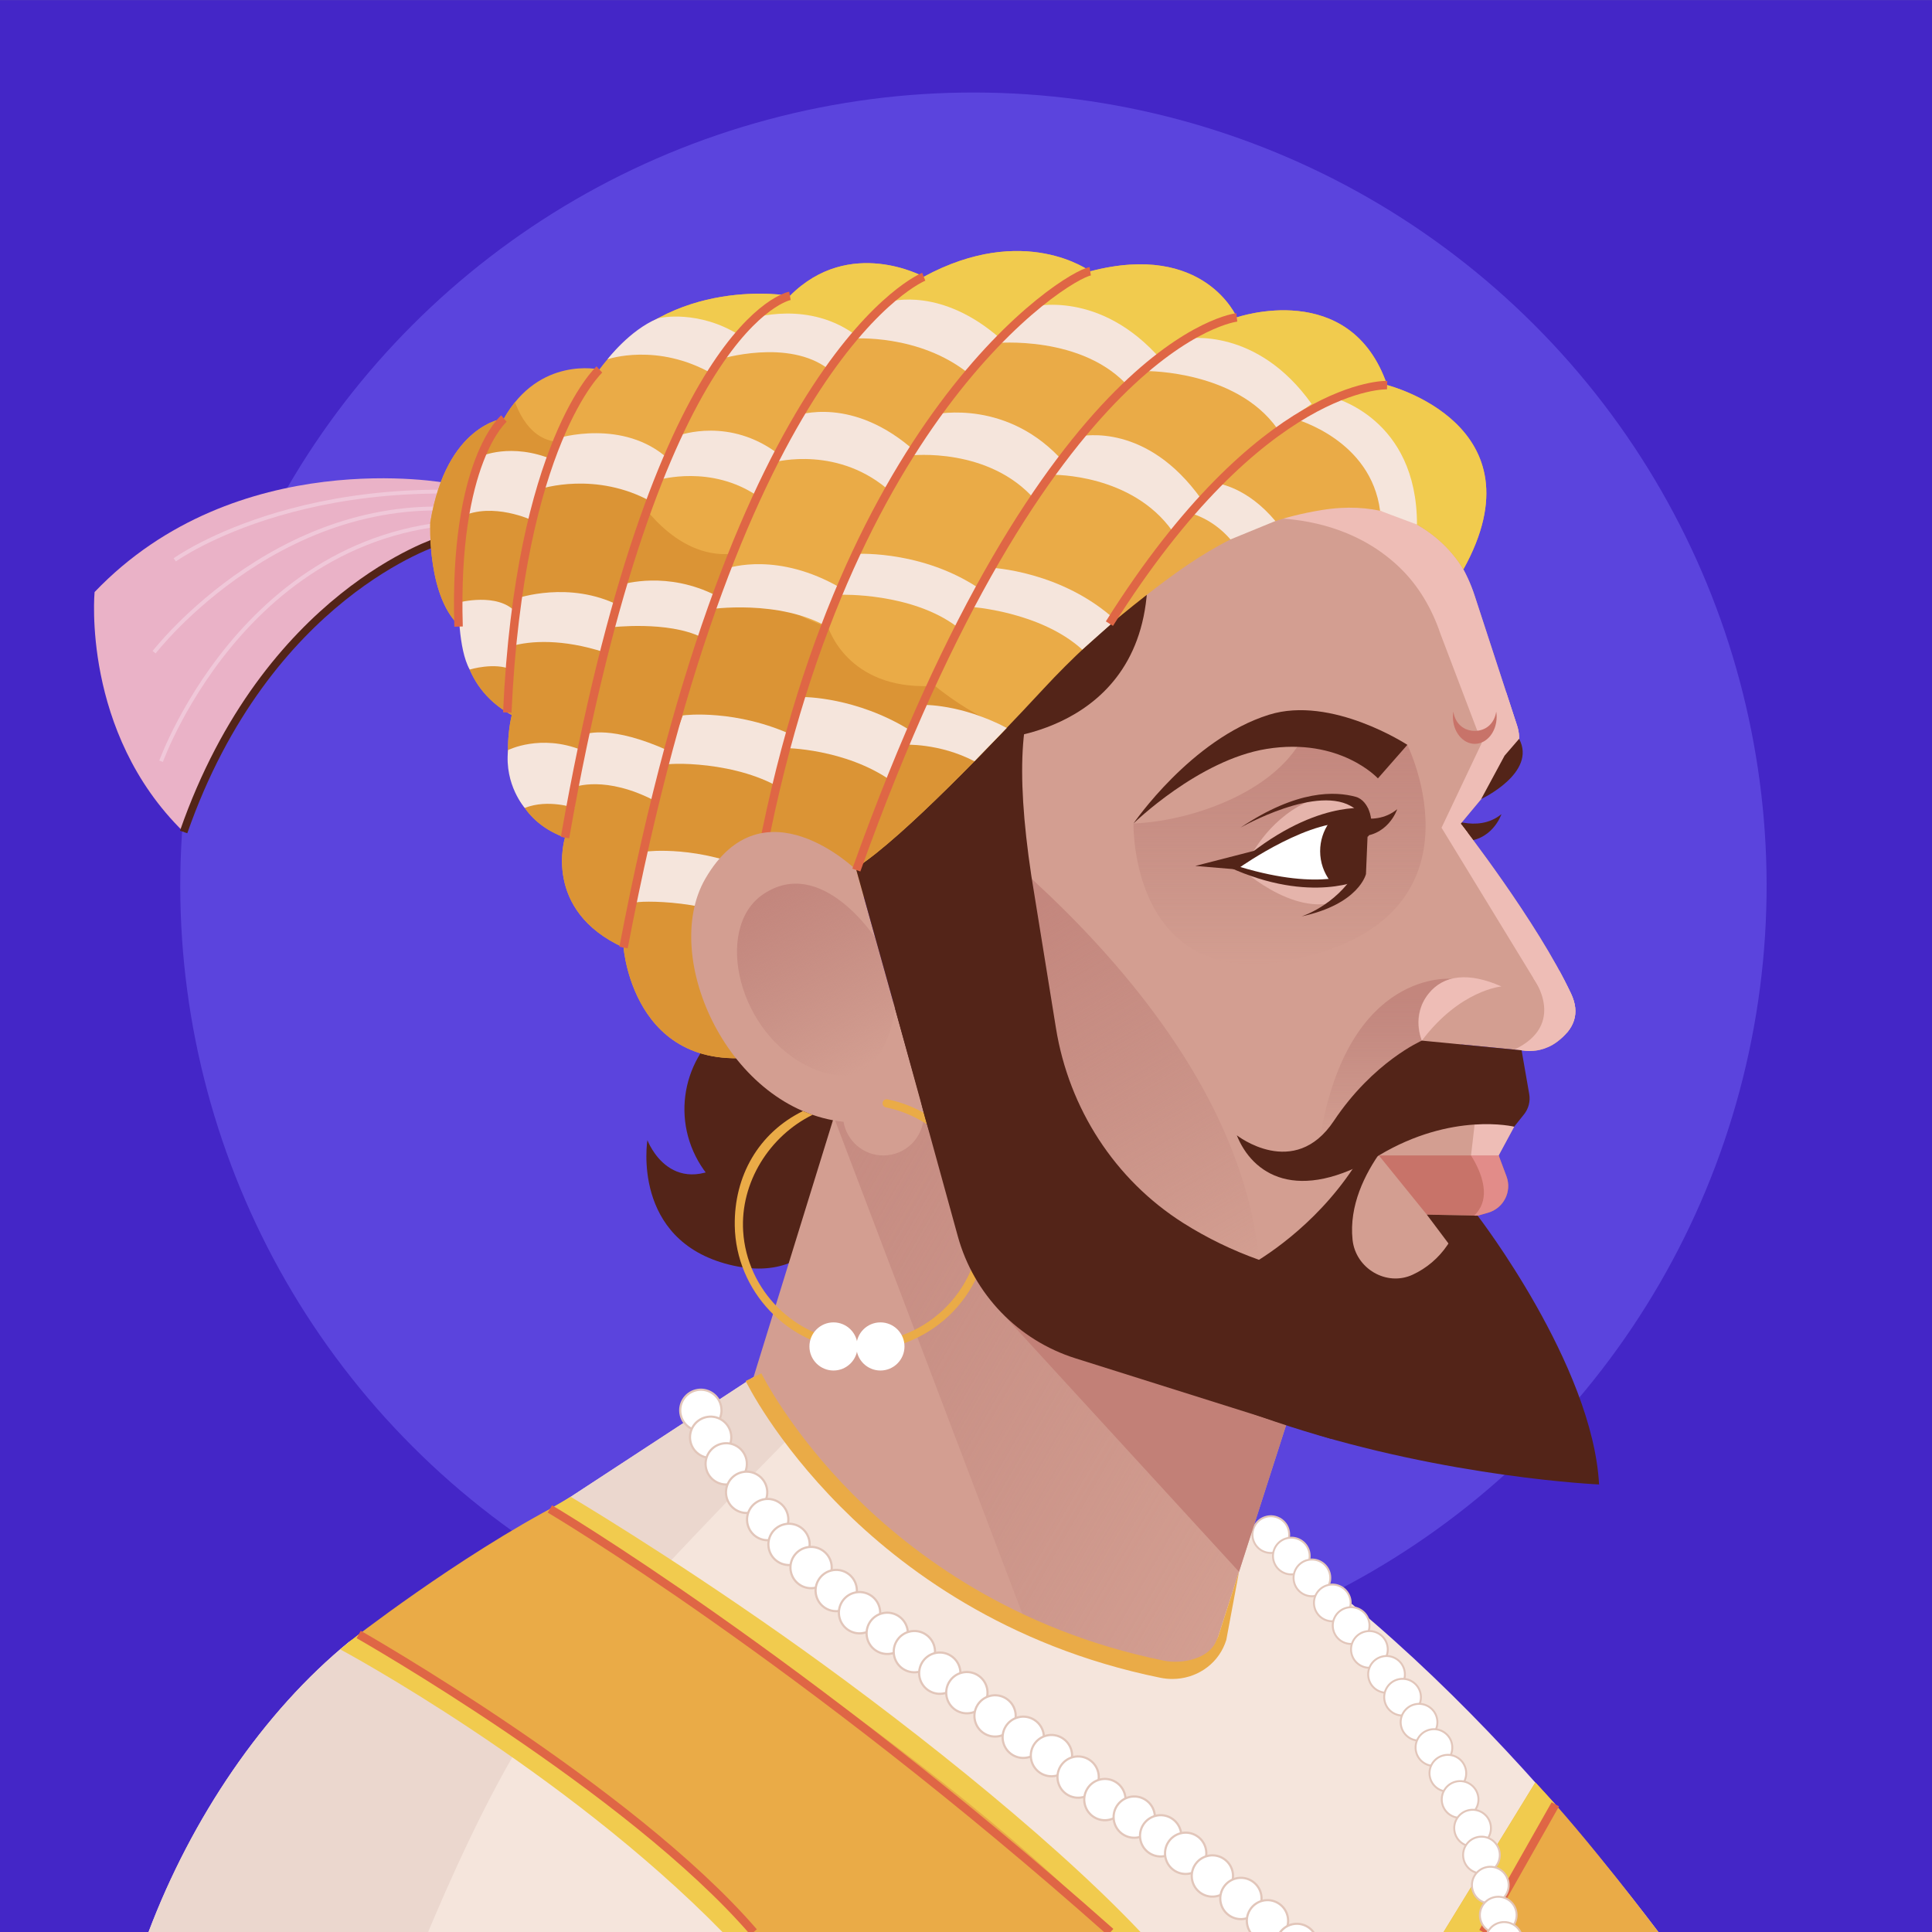 <?xml version="1.0" encoding="utf-8"?>
<!-- Generator: Adobe Illustrator 27.5.0, SVG Export Plug-In . SVG Version: 6.00 Build 0)  -->
<svg version="1.1" xmlns="http://www.w3.org/2000/svg" xmlns:xlink="http://www.w3.org/1999/xlink" x="0px" y="0px"
	 viewBox="0 0 500 500" style="enable-background:new 0 0 500 500;" xml:space="preserve">
<rect x="0" y="0" width="500" height="500" fill="#808080" stroke="none"/>
<g id="BACKGROUND">
	<rect y="0.017" style="fill:#4426C7;" width="500" height="500"/>
</g>
<g id="OBJECTS">
	
		<ellipse transform="matrix(0.707 -0.707 0.707 0.707 -88.276 245.309)" style="fill:#5B44DD;" cx="251.976" cy="229.213" rx="205.3" ry="205.3"/>
	<g>
		<g>
			<g>
				<g>
					<defs>
						<path id="XMLID_11_" d="M269.796,368.311l-74.786-11.905l-104.63,68.479c-22.245,18.132-40.852,45.714-51.943,75.132h390.768
							C393.445,452.87,335.697,389.846,269.796,368.311z"/>
					</defs>
					<use xlink:href="#XMLID_11_"  style="overflow:visible;fill:#F5E5DC;"/>
					<clipPath id="XMLID_00000171697479038822687840000018315971369229173673_">
						<use xlink:href="#XMLID_11_"  style="overflow:visible;"/>
					</clipPath>
					<path style="clip-path:url(#XMLID_00000171697479038822687840000018315971369229173673_);fill:#EBD7CE;" d="M238.72,337.765
						c0,0-79.332,77.101-99.199,105.931c-19.867,28.83-39.797,84.483-39.797,84.483l-113.731-10.337l53.786-145.574L238.72,337.765z
						"/>
				</g>
			</g>
			<g>
				<g>
					<path style="fill:#EAAB47;" d="M145.434,388.852c0,0,82.135,47.316,146.126,111.165H191.21c0,0-49.414-47.292-100.83-75.132
						C90.379,424.885,118.303,402.983,145.434,388.852z"/>
					<path style="fill:#F1CB4E;" d="M287.406,500.017c-24.48-25.859-60.754-52.503-88.53-72.032
						c-30.145-21.193-56.321-37.322-56.566-37.473l5.382-3.137c0.247,0.152,24.346,14.407,54.635,35.702
						c28,19.686,68.03,50.72,92.853,76.94H287.406z"/>
					<path style="fill:#F1CB4E;" d="M186.988,500.017c-41.418-42.284-98.371-72.856-98.953-73.174l4.792-3.838
						c0.59,0.322,60.154,34.077,102.212,77.013H186.988z"/>
					<path style="fill:none;stroke:#DF6645;stroke-width:2.188;stroke-linejoin:bevel;stroke-miterlimit:10;" d="M92.827,423.005
						c0,0,70.211,39.921,102.212,77.013"/>
					<path style="fill:none;stroke:#DF6645;stroke-width:2.188;stroke-linejoin:bevel;stroke-miterlimit:10;" d="M142.31,390.512
						c0,0,65.087,38.452,145.096,109.506"/>
				</g>
				<g>
					<path style="fill:#EAAB47;" d="M397.344,461.297l-23.758,38.72h55.618C429.205,500.017,410.583,475.195,397.344,461.297z"/>
					<polygon style="fill:#F1CB4E;" points="402.514,466.951 383.796,500.017 373.586,500.017 397.344,461.297 					"/>
					
						<line style="fill:none;stroke:#DF6645;stroke-width:2.188;stroke-linejoin:bevel;stroke-miterlimit:10;" x1="402.514" y1="466.951" x2="383.796" y2="500.017"/>
				</g>
				<g>
					<defs>
						<rect id="SVGID_1_" x="164.197" y="348.46" width="282.542" height="151.558"/>
					</defs>
					<clipPath id="SVGID_00000181767204457127049900000010599779789887699348_">
						<use xlink:href="#SVGID_1_"  style="overflow:visible;"/>
					</clipPath>
					<g style="clip-path:url(#SVGID_00000181767204457127049900000010599779789887699348_);">
						<g>
							<path style="fill:#FFFFFF;stroke:#E2C6BA;stroke-width:0.5;stroke-miterlimit:10;" d="M333.501,396.013
								c0.628,2.549-0.93,5.124-3.479,5.751c-2.549,0.628-5.124-0.93-5.751-3.479c-0.628-2.549,0.93-5.124,3.479-5.751
								C330.298,391.906,332.873,393.464,333.501,396.013z"/>
							<path style="fill:#FFFFFF;stroke:#E2C6BA;stroke-width:0.5;stroke-miterlimit:10;" d="M338.811,401.568
								c0.628,2.549-0.93,5.124-3.479,5.751c-2.549,0.628-5.124-0.93-5.751-3.478c-0.628-2.549,0.93-5.124,3.479-5.751
								C335.609,397.462,338.184,399.02,338.811,401.568z"/>
							<path style="fill:#FFFFFF;stroke:#E2C6BA;stroke-width:0.5;stroke-miterlimit:10;" d="M344.139,407.214
								c0.628,2.549-0.93,5.124-3.478,5.751c-2.549,0.628-5.124-0.93-5.751-3.479c-0.628-2.549,0.93-5.124,3.479-5.751
								C340.936,403.108,343.511,404.665,344.139,407.214z"/>
							<path style="fill:#FFFFFF;stroke:#E2C6BA;stroke-width:0.5;stroke-miterlimit:10;" d="M349.417,413.694
								c0.628,2.549-0.93,5.124-3.479,5.751c-2.549,0.628-5.124-0.93-5.751-3.479c-0.628-2.549,0.93-5.124,3.479-5.751
								C346.214,409.588,348.789,411.145,349.417,413.694z"/>
							<path style="fill:#FFFFFF;stroke:#E2C6BA;stroke-width:0.5;stroke-miterlimit:10;" d="M354.285,419.559
								c0.628,2.549-0.93,5.124-3.479,5.751c-2.549,0.628-5.124-0.93-5.751-3.478c-0.628-2.549,0.93-5.124,3.478-5.751
								C351.082,415.453,353.657,417.01,354.285,419.559z"/>
							<path style="fill:#FFFFFF;stroke:#E2C6BA;stroke-width:0.5;stroke-miterlimit:10;" d="M359.013,425.734
								c0.628,2.549-0.93,5.124-3.478,5.751s-5.124-0.93-5.751-3.478c-0.628-2.549,0.93-5.124,3.479-5.751
								C355.81,421.628,358.385,423.185,359.013,425.734z"/>
							<path style="fill:#FFFFFF;stroke:#E2C6BA;stroke-width:0.5;stroke-miterlimit:10;" d="M363.448,432.194
								c0.628,2.549-0.93,5.124-3.479,5.751s-5.124-0.93-5.751-3.478c-0.628-2.549,0.93-5.124,3.478-5.751
								S362.82,429.645,363.448,432.194z"/>
							<path style="fill:#FFFFFF;stroke:#E2C6BA;stroke-width:0.5;stroke-miterlimit:10;" d="M367.598,438.093
								c0.628,2.549-0.93,5.124-3.479,5.751c-2.549,0.628-5.124-0.93-5.751-3.479c-0.628-2.549,0.93-5.124,3.479-5.751
								C364.396,433.987,366.971,435.544,367.598,438.093z"/>
							<path style="fill:#FFFFFF;stroke:#E2C6BA;stroke-width:0.5;stroke-miterlimit:10;" d="M371.859,444.573
								c0.628,2.549-0.93,5.124-3.479,5.751c-2.549,0.628-5.124-0.93-5.751-3.479c-0.628-2.549,0.93-5.124,3.479-5.751
								C368.656,440.467,371.231,442.025,371.859,444.573z"/>
							<path style="fill:#FFFFFF;stroke:#E2C6BA;stroke-width:0.5;stroke-miterlimit:10;" d="M375.718,451.128
								c0.628,2.549-0.93,5.124-3.478,5.751c-2.549,0.628-5.124-0.93-5.751-3.479c-0.628-2.549,0.93-5.124,3.478-5.751
								C372.515,447.021,375.09,448.579,375.718,451.128z"/>
							<path style="fill:#FFFFFF;stroke:#E2C6BA;stroke-width:0.5;stroke-miterlimit:10;" d="M379.318,457.771
								c0.628,2.549-0.93,5.124-3.479,5.751c-2.549,0.628-5.124-0.93-5.751-3.479s0.93-5.124,3.479-5.751
								C376.116,453.664,378.691,455.222,379.318,457.771z"/>
							<path style="fill:#FFFFFF;stroke:#E2C6BA;stroke-width:0.5;stroke-miterlimit:10;" d="M382.489,464.567
								c0.627,2.549-0.93,5.124-3.479,5.751c-2.549,0.628-5.124-0.93-5.751-3.479c-0.628-2.549,0.93-5.124,3.479-5.751
								C379.286,460.461,381.861,462.018,382.489,464.567z"/>
							<path style="fill:#FFFFFF;stroke:#E2C6BA;stroke-width:0.5;stroke-miterlimit:10;" d="M385.718,471.981
								c0.628,2.549-0.93,5.124-3.479,5.751c-2.549,0.628-5.124-0.93-5.751-3.478c-0.628-2.549,0.93-5.124,3.478-5.751
								C382.515,467.875,385.09,469.432,385.718,471.981z"/>
							<path style="fill:#FFFFFF;stroke:#E2C6BA;stroke-width:0.5;stroke-miterlimit:10;" d="M388.016,478.944
								c0.628,2.549-0.93,5.124-3.479,5.751c-2.549,0.628-5.124-0.93-5.751-3.479s0.93-5.124,3.479-5.751
								C384.814,474.838,387.389,476.396,388.016,478.944z"/>
							<path style="fill:#FFFFFF;stroke:#E2C6BA;stroke-width:0.5;stroke-miterlimit:10;" d="M390.305,486.733
								c0.628,2.549-0.93,5.124-3.479,5.751c-2.549,0.628-5.124-0.93-5.751-3.479c-0.628-2.549,0.93-5.124,3.479-5.751
								C387.102,482.627,389.677,484.184,390.305,486.733z"/>
							<path style="fill:#FFFFFF;stroke:#E2C6BA;stroke-width:0.5;stroke-miterlimit:10;" d="M392.361,494.494
								c0.628,2.549-0.93,5.124-3.478,5.751c-2.549,0.628-5.124-0.93-5.751-3.478c-0.628-2.549,0.93-5.124,3.479-5.751
								C389.159,490.388,391.734,491.945,392.361,494.494z"/>
							<path style="fill:#FFFFFF;stroke:#E2C6BA;stroke-width:0.5;stroke-miterlimit:10;" d="M393.88,501.046
								c0.628,2.549-0.93,5.124-3.479,5.751c-2.549,0.627-5.124-0.93-5.751-3.479c-0.628-2.549,0.93-5.124,3.479-5.751
								C390.678,496.939,393.253,498.497,393.88,501.046z"/>
						</g>
						<g>
							<path style="fill:#FFFFFF;stroke:#E2C6BA;stroke-width:0.562;stroke-miterlimit:10;" d="M186.571,363.717
								c0.706,2.865-1.045,5.76-3.911,6.466c-2.865,0.706-5.76-1.045-6.466-3.911c-0.706-2.865,1.045-5.76,3.911-6.466
								C182.97,359.1,185.865,360.851,186.571,363.717z"/>
							<path style="fill:#FFFFFF;stroke:#E2C6BA;stroke-width:0.562;stroke-miterlimit:10;" d="M189.102,370.692
								c0.706,2.865-1.045,5.76-3.911,6.466c-2.866,0.706-5.76-1.045-6.466-3.911c-0.706-2.866,1.045-5.761,3.911-6.466
								C185.502,366.076,188.397,367.827,189.102,370.692z"/>
							<path style="fill:#FFFFFF;stroke:#E2C6BA;stroke-width:0.562;stroke-miterlimit:10;" d="M193.135,377.568
								c0.706,2.866-1.045,5.76-3.911,6.466c-2.866,0.706-5.76-1.045-6.466-3.911c-0.706-2.866,1.045-5.76,3.911-6.466
								C189.535,372.952,192.43,374.703,193.135,377.568z"/>
							<path style="fill:#FFFFFF;stroke:#E2C6BA;stroke-width:0.562;stroke-miterlimit:10;" d="M198.415,384.934
								c0.706,2.866-1.045,5.76-3.911,6.466c-2.866,0.706-5.76-1.045-6.466-3.911s1.045-5.76,3.911-6.466
								C194.815,380.317,197.709,382.068,198.415,384.934z"/>
							<path style="fill:#FFFFFF;stroke:#E2C6BA;stroke-width:0.562;stroke-miterlimit:10;" d="M203.869,391.992
								c0.706,2.866-1.045,5.76-3.911,6.466s-5.76-1.045-6.466-3.911c-0.706-2.866,1.045-5.76,3.911-6.466
								C200.268,387.375,203.163,389.126,203.869,391.992z"/>
							<path style="fill:#FFFFFF;stroke:#E2C6BA;stroke-width:0.562;stroke-miterlimit:10;" d="M209.387,398.41
								c0.706,2.866-1.045,5.76-3.911,6.466s-5.76-1.045-6.466-3.911c-0.706-2.866,1.045-5.76,3.911-6.466
								C205.787,393.793,208.682,395.544,209.387,398.41z"/>
							<path style="fill:#FFFFFF;stroke:#E2C6BA;stroke-width:0.562;stroke-miterlimit:10;" d="M215.097,404.404
								c0.706,2.866-1.045,5.76-3.911,6.466c-2.865,0.706-5.76-1.045-6.466-3.911c-0.706-2.865,1.045-5.76,3.911-6.466
								C211.497,399.787,214.392,401.538,215.097,404.404z"/>
							<path style="fill:#FFFFFF;stroke:#E2C6BA;stroke-width:0.562;stroke-miterlimit:10;" d="M221.603,410.354
								c0.706,2.866-1.045,5.76-3.911,6.466c-2.866,0.706-5.76-1.045-6.466-3.911s1.045-5.76,3.911-6.466
								C218.003,405.737,220.898,407.488,221.603,410.354z"/>
							<path style="fill:#FFFFFF;stroke:#E2C6BA;stroke-width:0.562;stroke-miterlimit:10;" d="M227.635,416.091
								c0.706,2.865-1.045,5.76-3.911,6.466c-2.866,0.706-5.76-1.045-6.466-3.911c-0.706-2.865,1.045-5.76,3.911-6.466
								C224.035,411.474,226.929,413.225,227.635,416.091z"/>
							<path style="fill:#FFFFFF;stroke:#E2C6BA;stroke-width:0.562;stroke-miterlimit:10;" d="M234.805,421.428
								c0.706,2.866-1.045,5.76-3.911,6.466c-2.865,0.706-5.76-1.045-6.466-3.911c-0.706-2.865,1.045-5.76,3.911-6.466
								C231.204,416.811,234.099,418.562,234.805,421.428z"/>
							<path style="fill:#FFFFFF;stroke:#E2C6BA;stroke-width:0.562;stroke-miterlimit:10;" d="M241.827,426.169
								c0.706,2.866-1.045,5.76-3.911,6.466c-2.865,0.706-5.76-1.045-6.466-3.911c-0.706-2.866,1.045-5.76,3.911-6.466
								C238.227,421.552,241.122,423.303,241.827,426.169z"/>
							<path style="fill:#FFFFFF;stroke:#E2C6BA;stroke-width:0.562;stroke-miterlimit:10;" d="M248.406,431.737
								c0.706,2.866-1.045,5.76-3.911,6.466c-2.865,0.706-5.76-1.045-6.466-3.911s1.045-5.76,3.911-6.466
								C244.805,427.121,247.7,428.872,248.406,431.737z"/>
							<path style="fill:#FFFFFF;stroke:#E2C6BA;stroke-width:0.562;stroke-miterlimit:10;" d="M255.412,436.788
								c0.706,2.866-1.045,5.76-3.911,6.466c-2.865,0.706-5.76-1.045-6.466-3.911c-0.706-2.866,1.045-5.76,3.911-6.466
								S254.706,433.922,255.412,436.788z"/>
							<path style="fill:#FFFFFF;stroke:#E2C6BA;stroke-width:0.562;stroke-miterlimit:10;" d="M262.711,442.801
								c0.706,2.866-1.045,5.76-3.911,6.466c-2.866,0.706-5.76-1.045-6.466-3.911s1.045-5.76,3.911-6.466
								C259.11,438.184,262.005,439.935,262.711,442.801z"/>
							<path style="fill:#FFFFFF;stroke:#E2C6BA;stroke-width:0.562;stroke-miterlimit:10;" d="M270.01,448.334
								c0.706,2.866-1.045,5.76-3.911,6.466c-2.865,0.705-5.76-1.046-6.466-3.911s1.045-5.76,3.911-6.466
								C266.409,443.717,269.304,445.468,270.01,448.334z"/>
							<path style="fill:#FFFFFF;stroke:#E2C6BA;stroke-width:0.562;stroke-miterlimit:10;" d="M277.303,453.075
								c0.706,2.866-1.045,5.761-3.911,6.466c-2.866,0.705-5.76-1.045-6.466-3.911c-0.706-2.865,1.045-5.76,3.911-6.466
								C273.702,448.458,276.597,450.209,277.303,453.075z"/>
							<path style="fill:#FFFFFF;stroke:#E2C6BA;stroke-width:0.562;stroke-miterlimit:10;" d="M284.207,458.63
								c0.706,2.866-1.045,5.76-3.911,6.466c-2.866,0.706-5.76-1.045-6.466-3.911c-0.706-2.866,1.045-5.76,3.911-6.466
								S283.502,455.764,284.207,458.63z"/>
							<path style="fill:#FFFFFF;stroke:#E2C6BA;stroke-width:0.562;stroke-miterlimit:10;" d="M291.133,464.452
								c0.706,2.866-1.045,5.76-3.911,6.466s-5.76-1.045-6.466-3.911c-0.706-2.866,1.045-5.76,3.911-6.466
								C287.533,459.835,290.428,461.586,291.133,464.452z"/>
							<path style="fill:#FFFFFF;stroke:#E2C6BA;stroke-width:0.562;stroke-miterlimit:10;" d="M298.728,468.991
								c0.706,2.866-1.045,5.76-3.911,6.466c-2.866,0.706-5.76-1.045-6.466-3.911c-0.706-2.866,1.045-5.76,3.911-6.466
								S298.022,466.125,298.728,468.991z"/>
							<path style="fill:#FFFFFF;stroke:#E2C6BA;stroke-width:0.562;stroke-miterlimit:10;" d="M305.565,473.835
								c0.706,2.866-1.045,5.76-3.911,6.466s-5.76-1.045-6.466-3.911c-0.706-2.866,1.045-5.76,3.911-6.466
								C301.965,469.219,304.86,470.97,305.565,473.835z"/>
							<path style="fill:#FFFFFF;stroke:#E2C6BA;stroke-width:0.562;stroke-miterlimit:10;" d="M312.041,478.356
								c0.706,2.865-1.045,5.76-3.911,6.466c-2.866,0.706-5.76-1.045-6.466-3.911c-0.706-2.865,1.045-5.76,3.911-6.466
								C308.441,473.739,311.336,475.49,312.041,478.356z"/>
							<path style="fill:#FFFFFF;stroke:#E2C6BA;stroke-width:0.562;stroke-miterlimit:10;" d="M318.954,484.228
								c0.706,2.866-1.045,5.76-3.911,6.466c-2.865,0.706-5.76-1.045-6.466-3.911c-0.706-2.866,1.045-5.76,3.911-6.466
								C315.353,479.612,318.248,481.362,318.954,484.228z"/>
							<path style="fill:#FFFFFF;stroke:#E2C6BA;stroke-width:0.562;stroke-miterlimit:10;" d="M326.334,490.046
								c0.706,2.865-1.045,5.76-3.911,6.466c-2.865,0.706-5.76-1.045-6.466-3.911c-0.706-2.866,1.045-5.76,3.911-6.466
								C322.734,485.43,325.629,487.181,326.334,490.046z"/>
							<path style="fill:#FFFFFF;stroke:#E2C6BA;stroke-width:0.562;stroke-miterlimit:10;" d="M333.212,495.821
								c0.706,2.866-1.045,5.76-3.911,6.466c-2.865,0.706-5.76-1.045-6.466-3.911c-0.706-2.865,1.045-5.76,3.911-6.466
								C329.611,491.205,332.506,492.956,333.212,495.821z"/>
							<path style="fill:#FFFFFF;stroke:#E2C6BA;stroke-width:0.562;stroke-miterlimit:10;" d="M340.81,501.938
								c0.706,2.866-1.045,5.76-3.911,6.466c-2.866,0.706-5.76-1.045-6.466-3.911c-0.706-2.866,1.045-5.76,3.911-6.466
								C337.209,497.322,340.104,499.073,340.81,501.938z"/>
							<path style="fill:#FFFFFF;stroke:#E2C6BA;stroke-width:0.562;stroke-miterlimit:10;" d="M347.641,507.525
								c0.706,2.866-1.045,5.76-3.911,6.466c-2.866,0.706-5.76-1.045-6.466-3.911c-0.706-2.866,1.045-5.76,3.911-6.466
								C344.041,502.909,346.935,504.66,347.641,507.525z"/>
							<path style="fill:#FFFFFF;stroke:#E2C6BA;stroke-width:0.562;stroke-miterlimit:10;" d="M354.507,513.717
								c0.706,2.865-1.045,5.76-3.911,6.466c-2.866,0.706-5.76-1.045-6.466-3.911c-0.706-2.866,1.045-5.76,3.911-6.466
								S353.801,510.852,354.507,513.717z"/>
						</g>
					</g>
				</g>
			</g>
		</g>
		<g>
			<g>
				<g>
					<path style="fill:#532418;" d="M167.547,295.073c0,0,6.343,16.95,23.321,3.955l27.561,8.766c0,0-4.24,25.865-29.682,19.505
						C163.307,320.938,167.547,295.073,167.547,295.073z"/>
					
						<ellipse transform="matrix(0.893 -0.449 0.449 0.893 -107.184 122.395)" style="fill:#532418;" cx="204.435" cy="287.158" rx="27.19" ry="27.19"/>
				</g>
				<g>
					<path style="fill:#D39E91;" d="M342.114,339.942l-26.847,83.614c-2.106,6.56-8.931,10.43-15.625,8.796
						c-77.549-18.924-104.633-75.946-104.633-75.946l26.928-87.097L342.114,339.942z"/>
					
						<linearGradient id="SVGID_00000100348561217597061850000015671400767862249605_" gradientUnits="userSpaceOnUse" x1="158.187" y1="281.532" x2="337.787" y2="385.224">
						<stop  offset="0" style="stop-color:#C3867D"/>
						<stop  offset="0.012" style="stop-color:#C3867D;stop-opacity:0.988"/>
						<stop  offset="1" style="stop-color:#BB8179;stop-opacity:0"/>
					</linearGradient>
					<path style="fill:url(#SVGID_00000100348561217597061850000015671400767862249605_);" d="M191.21,224.336l74.129,195.321
						c0,0,14.884,8.147,34.157,12.841c6.73,1.639,13.599-2.176,15.717-8.771l22.747-70.845L191.21,224.336z"/>
					<polygon style="fill:#C28077;" points="257.408,337.765 320.656,406.77 332.874,368.72 					"/>
					<path style="fill:#EAAB47;" d="M315.267,423.556c-0.081,0.252-0.423,0.87-0.515,1.106c-1.749,4.49-8.579,6.121-13.558,5.112
						c-38.916-7.909-65.146-27.68-80.297-42.873c-16.458-16.503-23.786-31.336-23.858-31.483l-4.061,1.976
						c0.304,0.626,7.652,15.539,24.586,32.561c15.605,15.687,42.626,36.096,82.731,44.246c1.04,0.211,2.077,0.314,3.099,0.314
						c5.991,0,11.44-3.513,13.616-9.104c0.125-0.32,0.243-0.652,0.353-0.996l3.293-17.643L315.267,423.556z"/>
				</g>
			</g>
			<g>
				<g>
					<path style="fill:#EAB2C7;" d="M115.686,125.022c0,0-54.431-10.263-91.208,28.201c0,0-3.433,36.197,23.047,62.094
						c0,0,15.692-54.909,66.199-75.312L115.686,125.022z"/>
					<path style="fill:none;stroke:#532418;stroke-width:2;stroke-miterlimit:10;" d="M113.725,140.006
						c0,0-44.687,13.698-66.199,75.312"/>
					<path style="fill:none;stroke:#F0C8D9;stroke-miterlimit:10;" d="M132.296,135.418c-66.454-5.746-90.605,61.595-90.605,61.595"
						/>
					<path style="fill:none;stroke:#F0C8D9;stroke-miterlimit:10;" d="M39.887,168.792c0,0,34.404-44.612,86.191-36.12"/>
					<path style="fill:none;stroke:#F0C8D9;stroke-miterlimit:10;" d="M45.227,144.89c0,0,37.03-26.829,103.405-14.363"/>
				</g>
				<g>
					<g>
						<defs>
							<path id="XMLID_10_" d="M320.082,82.14c0,0-8.289-19.689-37.93-11.926c0,0-17.005-12.703-43.084,1.411
								c0,0-19.193-10.586-34.634,4.94c0,0-30.967-5.646-49.316,19.055c0,0-15.526-3.529-24.701,12.703
								c0,0-14.821,1.411-19.055,26.818c0,0-0.955,20.076,8.229,27.423c0,0-1.378,14.695,12.858,22.501
								c0,0-6.429,24.373,13.776,31.702c0,0-5.97,18.81,15.154,28.453c0,0,2.755,36.649,40.869,27.049l55.564-105.166L320.082,82.14
								z"/>
						</defs>
						<use xlink:href="#XMLID_10_"  style="overflow:visible;fill:#EAAB47;"/>
						<clipPath id="XMLID_00000143587689841005555550000005992010244455037099_">
							<use xlink:href="#XMLID_10_"  style="overflow:visible;"/>
						</clipPath>
						<polygon style="clip-path:url(#XMLID_00000143587689841005555550000005992010244455037099_);fill:#DB9435;" points="
							118.673,99.159 255.004,225.74 190.152,316.671 115.686,311.689 70.01,188.809 						"/>
						<path style="clip-path:url(#XMLID_00000143587689841005555550000005992010244455037099_);fill:#DB9435;" d="M143.201,119.004
							c0,0,10.956,6.43,26.952,5.265l-7.59,22.398l-19.363-9.249V119.004z"/>
						<path style="clip-path:url(#XMLID_00000143587689841005555550000005992010244455037099_);fill:#DB9435;" d="M130.418,87.095
							c0,0-0.188,28.419,15.808,27.254l-2.35,13.63l-19.362-9.249L130.418,87.095z"/>
						<path style="clip-path:url(#XMLID_00000143587689841005555550000005992010244455037099_);fill:#DB9435;" d="M164.371,127.854
							c0,0,9.842,17.016,25.215,15.462l-5.852,18.847l-19.363-9.249V127.854z"/>
						<path style="clip-path:url(#XMLID_00000143587689841005555550000005992010244455037099_);fill:#DB9435;" d="M188.105,147.071
							c0,0,10.363,9.633,26.253,15.3l-9.574,23.32l-27.54-12.417L188.105,147.071z"/>
						<path style="clip-path:url(#XMLID_00000143587689841005555550000005992010244455037099_);fill:#DB9435;" d="M214.359,162.371
							c0,0,4.852,16.067,26.527,15.165L230.8,203.323l-26.933-12.116L214.359,162.371z"/>
						<path style="clip-path:url(#XMLID_00000143587689841005555550000005992010244455037099_);fill:#F1CB4E;" d="M331.143,66.658
							l-10.05,22.944l-15.222,6.019l-7.493,7.037c0,0-17.505-22.479-33.795-18l-10.747,8.353c0,0-10.174-15.459-28.315-9.251
							l-7.949,8.363c0,0-14.696-13.26-26.365-5.48l-5.052,6.352l-31.039-8.338l9.078-23.126l62.014-22.479l77.091,1.577
							L331.143,66.658z"/>
					</g>
					<path style="fill:#F5E5DC;" d="M292.319,100.33c-11.994-13.8-34.699-11.547-34.894-11.522l8.885-9.321
						c1.016-0.169,18.308-4.697,34.268,13.664L292.319,100.33z"/>
					<path style="fill:#F5E5DC;" d="M267.875,129.361c-11.883-13.678-31.794-11.578-32.572-11.454l6.276-10.628
						c1.016-0.177,19.362-4.037,33.785,12.372L267.875,129.361z"/>
					<path style="fill:#F5E5DC;" d="M247.619,162.163c-11.779-8.818-29.878-8.248-30.045-8.236l3.929-10.575
						c0.842-0.058,18.855-0.921,33.944,10.378L247.619,162.163z"/>
					<path style="fill:#F5E5DC;" d="M230.65,202.079c-11.927-8.376-27.511-8.513-27.601-8.487l4.518-13.178
						c0.503-0.079,14.055-0.001,27.803,8.488L230.65,202.079z"/>
					<path style="fill:#F5E5DC;" d="M250.674,96.665c-12.833-10.297-29.817-9.075-30.008-9.027l9.056-9.462
						c0.99-0.286,14.009-3.889,29.199,9.483L250.674,96.665z"/>
					<path style="fill:#F5E5DC;" d="M230.657,127.433c-13.395-12.201-29.674-7.985-30.433-7.771l5.346-11.973
						c0.988-0.295,15.158-5.39,31.394,9.228L230.657,127.433z"/>
					<path style="fill:#F5E5DC;" d="M214.359,162.371c-12.725-7.386-30.636-4.712-30.799-4.681l4.546-10.619
						c0.83-0.156,13.167-4.369,29.469,5.095L214.359,162.371z"/>
					<path style="fill:#F5E5DC;" d="M200.857,203.323c-12.821-6.93-30.842-5.799-28.973-5.173l4.822-12.988
						c0.491-0.137,13.959-1.638,28.602,5.192L200.857,203.323z"/>
					<path style="fill:#F5E5DC;" d="M194.471,239.16c-12.821-6.93-32.016-6.009-30.147-5.383l2.739-13.36
						c0.491-0.137,13.959-1.638,28.602,5.192L194.471,239.16z"/>
					<path style="fill:none;stroke:#DF6645;stroke-width:2.188;stroke-miterlimit:10;" d="M282.152,70.214
						c-6.103,0.943-66.444,38.11-86.863,161.239"/>
					<path style="fill:#F5E5DC;" d="M214.539,95.62c-10.491-8.175-28.191-2.675-28.381-2.625l7.605-10.392
						c0.986-0.299,15.793-5.078,28.174,4.492L214.539,95.62z"/>
					<path style="fill:#F5E5DC;" d="M196.016,128.351c-11.939-8.076-25.107-4.306-25.863-4.082l5.177-11.486
						c0.984-0.308,13.5-4.786,26.04,4.649L196.016,128.351z"/>
					<path style="fill:#F5E5DC;" d="M181.583,164.936c-8.707-4.34-23.382-2.598-23.545-2.565l2.633-11.051
						c0.828-0.166,11.974-3.649,24.762,2.867L181.583,164.936z"/>
					<path style="fill:#F5E5DC;" d="M169.571,207.3c-12.91-6.763-20.853-3.622-20.939-3.584l2.783-13.685
						c0.489-0.143,6.769-2.418,21.5,4.221L169.571,207.3z"/>
					<path style="fill:none;stroke:#DF6645;stroke-width:2.188;stroke-miterlimit:10;" d="M239.068,71.625
						c0,0-48.337,19.075-77.689,173.597"/>
					<path style="fill:#F5E5DC;" d="M184.433,96.8c-14.254-8.219-27.034-3.886-27.215-3.809c0,0,5.704-7.52,12.936-10.543
						c0.951-0.397,10.867-2.145,21.056,4.195L184.433,96.8z"/>
					<path style="fill:#F5E5DC;" d="M168.594,129.857c-14.224-7.92-28.356-3.518-29.072-3.191l4.188-13.032
						c0.931-0.442,17.67-5.31,29.187,5.085L168.594,129.857z"/>
					<path style="fill:#F5E5DC;" d="M156.364,168.792c-10.677-3.459-19.063-3.021-24.068-1.553l1.062-12.253
						c0.797-0.28,14.004-4.743,26.828,1.715L156.364,168.792z"/>
					<path style="fill:#F5E5DC;" d="M131.486,194.126c0,0,8.374-4.271,19.067,0l-1.921,14.964c0,0-6.795-2.391-12.815,0
						C135.817,209.09,130.523,203.185,131.486,194.126z"/>
					<path style="fill:none;stroke:#DF6645;stroke-width:2.188;stroke-miterlimit:10;" d="M204.435,76.565
						c0,0-34.611,6.079-58.209,140.203"/>
					<path style="fill:#F5E5DC;" d="M124.321,118.154c0,0,7.879-3.765,18.881,0.85l-5.424,15.668c0,0-10.283-4.877-18.36-0.937
						L124.321,118.154z"/>
					<path style="fill:#F5E5DC;" d="M133.484,158.424c-4.664-5.2-14.81-2.491-14.81-2.491s-0.138,12.141,2.897,17.341
						c0,0,6.439-1.951,10.725,0L133.484,158.424z"/>
					<path style="fill:none;stroke:#DF6645;stroke-width:2.188;stroke-miterlimit:10;" d="M130.418,108.324
						c0,0-13.056,10.884-11.744,53.839"/>
					<path style="fill:none;stroke:#DF6645;stroke-width:2.188;stroke-miterlimit:10;" d="M155.119,95.62
						c0,0-20.661,18.984-23.835,88.771"/>
				</g>
			</g>
			<g>
				<g>
					<path style="fill:#D39E91;" d="M238.173,284.35l-16.55-59.179c0,0-24.146-23.597-39.091,2.244
						c-11.751,20.319,6.148,59.743,35.775,62.903c0.84,4.94,5.113,8.71,10.292,8.71c5.782,0,10.469-4.687,10.469-10.469
						C239.068,287.059,238.741,285.639,238.173,284.35z"/>
					
						<linearGradient id="SVGID_00000120540458587938618710000015856699724475152056_" gradientUnits="userSpaceOnUse" x1="198.324" y1="230.904" x2="224.47" y2="276.192">
						<stop  offset="0" style="stop-color:#C3867D"/>
						<stop  offset="1" style="stop-color:#BB8179;stop-opacity:0"/>
					</linearGradient>
					<path style="fill:url(#SVGID_00000120540458587938618710000015856699724475152056_);" d="M226.545,242.771
						c0,0-13.998-21.574-29.068-11.318c-12.911,8.787-6.534,36.521,12.713,45.019c19.246,8.498,21.435-15.539,21.435-15.539
						L226.545,242.771z"/>
				</g>
				<path style="fill:#EAAB47;" d="M220.869,349.449c-16.932-1.074-30.45-15.286-30.713-32.25
					c-0.199-12.828,6.155-24.002,17.636-29.653l2.493,0.968c-11.173,5.497-18.725,17.527-17.957,30.103
					c0.933,15.287,13.337,27.718,28.62,28.717c17.868,1.168,32.783-13.04,32.783-30.663c0-14.662-10.228-27.155-24.467-30.093
					c-0.563-0.116-0.939-0.644-0.842-1.21l0,0c0.101-0.586,0.668-0.986,1.25-0.867c15.232,3.131,26.174,16.492,26.174,32.17
					C255.846,335.489,239.943,350.659,220.869,349.449z"/>
				<g>
					<path style="fill:#FFFFFF;" d="M221.937,348.46c0,3.44-2.789,6.229-6.229,6.229c-3.44,0-6.229-2.789-6.229-6.229
						c0-3.44,2.789-6.229,6.229-6.229C219.148,342.23,221.937,345.019,221.937,348.46z"/>
					<path style="fill:#FFFFFF;" d="M234.081,348.46c0,3.44-2.789,6.229-6.229,6.229c-3.44,0-6.229-2.789-6.229-6.229
						c0-3.44,2.789-6.229,6.229-6.229C231.292,342.23,234.081,345.019,234.081,348.46z"/>
				</g>
			</g>
			<g>
				<g>
					<path style="fill:#532418;" d="M373.648,211.236c0,0,8.613,4.65,14.926-0.535c0,0-2.43,7.413-10.538,7.01L373.648,211.236z"/>
					<g>
						<g>
							<defs>
								<path id="XMLID_9_" d="M406.591,257.162c-8.731-18.585-28.569-44.001-28.569-44.001l12.646-15.175
									c2.361-2.832,3.099-6.68,1.954-10.185l-10.998-33.682c-8.077-24.736-37.131-35.588-59.338-22.025
									c-11.948,7.297-31.597,21.373-45.74,35.011l-54.608,57.23l16.236,60.014l69.371,53.801l36.612,5.875l34.224-21.549
									l-0.019-5.835l8.291-4.14c2.153-1.075,3.308-3.468,2.81-5.822l-1.617-7.653l4.016-7.441l-12.352-6.505l-1.25,0.623
									l-0.05-15.399l15.58,1.517c3.208,0.566,6.508-0.213,9.124-2.154C407.442,266.308,408.989,262.267,406.591,257.162z"/>
							</defs>
							<use xlink:href="#XMLID_9_"  style="overflow:visible;fill:#D39E91;"/>
							<clipPath id="XMLID_00000142854942183391630440000013207072369303474821_">
								<use xlink:href="#XMLID_9_"  style="overflow:visible;"/>
							</clipPath>
							<path style="clip-path:url(#XMLID_00000142854942183391630440000013207072369303474821_);fill:#EEBDB6;" d="M314.825,135.293
								c0,0,28.175-6.871,47.414,11.59c4.912,4.713,8.383,10.727,10.555,17.178l19.076,50.152l29.611-27.626l-45.646-77.79
								l-38.73,8.831L314.825,135.293z"/>
							<polygon style="clip-path:url(#XMLID_00000142854942183391630440000013207072369303474821_);fill:#EEBDB6;" points="
								393.203,171.749 373.071,214.214 390.322,217.727 395.858,199.002 							"/>
							<polygon style="clip-path:url(#XMLID_00000142854942183391630440000013207072369303474821_);fill:#EEBDB6;" points="
								373.071,214.214 409.373,273.687 413.839,259.266 384.667,212.719 							"/>
							<path style="clip-path:url(#XMLID_00000142854942183391630440000013207072369303474821_);fill:#EEBDB6;" d="M396.874,253.21
								c0,0,8.829,11.911-5.016,18.456l12.494,7.668l16.674-19.766l-2.565-12.704L396.874,253.21z"/>
						</g>
						
							<linearGradient id="SVGID_00000150786762009250426680000017386444087666067902_" gradientUnits="userSpaceOnUse" x1="232.729" y1="198.958" x2="311.03" y2="334.579">
							<stop  offset="0" style="stop-color:#C3867D"/>
							<stop  offset="0.309" style="stop-color:#C3867D;stop-opacity:0.961"/>
							<stop  offset="1" style="stop-color:#BB8179;stop-opacity:0"/>
						</linearGradient>
						<path style="fill:url(#SVGID_00000150786762009250426680000017386444087666067902_);" d="M231.625,199.596
							c0,0,87.474,55.606,94.201,126.441l-49.281,2.268L231.625,199.596z"/>
						
							<linearGradient id="SVGID_00000048493604622026885780000008322154721985526697_" gradientUnits="userSpaceOnUse" x1="331.143" y1="188.809" x2="331.143" y2="249.499">
							<stop  offset="0" style="stop-color:#C3867D"/>
							<stop  offset="1" style="stop-color:#BB8179;stop-opacity:0"/>
						</linearGradient>
						<path style="fill:url(#SVGID_00000048493604622026885780000008322154721985526697_);" d="M364.223,192.765
							c0,0,21.972,44.4-28.883,55.444c-43.014,9.341-41.995-35.096-41.995-35.096s12.155-0.121,25.368-6.316
							c16.627-7.795,19.246-17.989,19.246-17.989L364.223,192.765z"/>
						
							<linearGradient id="SVGID_00000065781246133135501870000000379461533965497020_" gradientUnits="userSpaceOnUse" x1="358.743" y1="253.283" x2="358.743" y2="294.349">
							<stop  offset="0.117" style="stop-color:#C3867D"/>
							<stop  offset="0.302" style="stop-color:#C0847C;stop-opacity:0.791"/>
							<stop  offset="1" style="stop-color:#BB8179;stop-opacity:0"/>
						</linearGradient>
						<path style="fill:url(#SVGID_00000065781246133135501870000000379461533965497020_);" d="M367.977,269.31l-0.395-1.249
							c-2.017-6.374,1.765-13.128,8.254-14.739h0c0,0-26.949-2.871-34.184,41.028L367.977,269.31z"/>
						<g>
							<defs>
								<path id="XMLID_6_" d="M387.845,299.028H356.85l12.41,15.32l13.15,0.273l2.713-0.781c4.025-1.159,6.209-5.502,4.74-9.425
									L387.845,299.028z"/>
							</defs>
							<use xlink:href="#XMLID_6_"  style="overflow:visible;fill:#C87369;"/>
							<clipPath id="XMLID_00000083783106819869213100000008490875827790826907_">
								<use xlink:href="#XMLID_6_"  style="overflow:visible;"/>
							</clipPath>
							<path style="clip-path:url(#XMLID_00000083783106819869213100000008490875827790826907_);fill:#E28C89;" d="M377.852,295.073
								c0,0,13.569,15.536,0.509,21.57l15.716,0.027l2.352-18.961L377.852,295.073z"/>
						</g>
						<path style="fill:#EEBDB6;" d="M367.977,269.31c0,0-2.765-6.418,1.703-12.095c3.907-4.964,10.454-5.673,18.895-1.92
							C388.574,255.295,377.852,256.196,367.977,269.31z"/>
						<polygon style="fill:#EEBDB6;" points="391.861,291.587 387.845,299.028 380.705,299.028 382.41,284.247 						"/>
					</g>
				</g>
				<g>
					<path style="fill:#532418;" d="M393.789,271.822l1.972,11.315c0.325,1.867-0.166,3.783-1.35,5.263l-2.549,3.186
						c0,0-16.026-3.935-35.011,7.441c-21.313,12.771-32.783,4.749-36.768-5.214c0,0,14.851,11.67,25.098-3.7
						c10.247-15.371,22.797-20.804,22.797-20.804L393.789,271.822z"/>
					<g>
						<g>
							<path style="fill:#532418;" d="M270.659,173.274"/>
							<path style="fill:#532418;" d="M382.41,314.621l-4.05,2.022l-3.784,5.599c-2.282,3.376-5.402,5.984-8.964,7.641
								c-6.779,3.152-14.781-1.589-15.57-9.023c-1.876-17.658,16.356-32.871,16.356-32.871l-10.922,4.989
								c-8.475,18.069-22.895,28.79-29.651,33.061c-6.832-2.436-13.402-5.609-19.573-9.51
								c-17.738-11.212-29.618-29.697-32.966-50.413l-6.374-39.438c-4.248-28.224-2.693-44.898,3.747-53.403l-49.036,51.897
								l16.55,59.179c20.767,93.088,175.666,99.824,175.666,99.824C412.178,353.219,382.41,314.621,382.41,314.621z"/>
						</g>
						<polygon style="fill:#532418;" points="382.41,314.621 369.261,314.348 379.735,328.305 						"/>
					</g>
					<path style="fill:#532418;" d="M344.574,372.407l-66.252-20.878c-14.844-4.678-26.303-16.563-30.437-31.568l-16.261-59.028
						L344.574,372.407z"/>
					<path style="fill:#532418;" d="M257.83,191.207c0,0,41.614-1.962,39.074-46.337L257.83,191.207z"/>
				</g>
				<g>
					<path style="fill:#532418;" d="M389.382,195.568l-6.057,11.229c0,0,14.501-6.8,9.822-15.59L389.382,195.568z"/>
					<g>
						<path style="fill:#E5B4AB;" d="M320.082,223.809c0,0,14.38,13.936,26.585,9.289l4.182-7.357L320.082,223.809z"/>
						<path style="fill:#E5B4AB;" d="M352.123,209.09c0,0-5.769-5.396-14.164-1.401c-10.234,4.87-14.659,14.641-14.659,14.641
							L352.123,209.09z"/>
						<g>
							<path style="fill:#532418;" d="M293.345,213.113c0,0,14.911-21.845,35.067-28.141c16.206-5.062,35.811,7.793,35.811,7.793
								l-7.62,8.679c0,0-9.805-10.709-28.84-7.621C310.181,196.675,293.345,213.113,293.345,213.113z"/>
							<g>
								<g>
									<path style="fill:#532418;" d="M349.726,217.727l4.404-1.277c1.842-3.274,0.344-9.257-3.282-10.24
										c-5.233-1.419-15.067-1.929-29.85,8.004c0,0,20.309-11.625,29.443-5.077l1.075,2.362l-4.935,5.895L349.726,217.727z"/>
								</g>
								<polygon style="fill:#532418;" points="326.619,219.659 309.334,224.104 320.088,225.002 326.619,223.486 								"/>
								<path style="fill:#532418;" d="M350.848,225.74l1.855,1.714c0,0-13.231,6.737-34.726-3.073L350.848,225.74z"/>
								<path style="fill:#532418;" d="M350.848,213.19l3.282-3.956c0,0-14.241-2.622-34.048,14.575L350.848,213.19z"/>
								<path id="XMLID_4_" style="fill:#FFFFFF;" d="M320.999,224.382c0,0,19.022-13.406,29.85-11.191v12.55
									C350.848,225.74,342.363,230.771,320.999,224.382z"/>
								<path style="fill:#532418;" d="M353.512,226.199c0,0-1.757,7.761-16.675,10.966c0,0,8.659-2.674,14.012-11.425
									L353.512,226.199z"/>
								<g>
									<path style="fill:#532418;" d="M354.13,211.518c-2.281-0.466-7.422,0.812-10.157,1.394
										c-1.459,2.093-2.321,4.633-2.321,7.378c0,2.913,0.975,5.591,2.601,7.752c5.091-0.508,9.259-1.843,9.259-1.843
										L354.13,211.518z"/>
								</g>
								<path style="fill:#532418;" d="M346.667,209.965c0,0,8.613,4.65,14.926-0.535c0,0-2.43,7.413-10.538,7.01L346.667,209.965z"
									/>
							</g>
						</g>
					</g>
					<g>
						<path style="fill:#C87369;" d="M381.672,189.152c-2.754,0-5.047-1.767-5.553-4.994c-0.068,0.435-0.106,0.883-0.106,1.342
							c0,3.87,2.534,7.007,5.659,7.007c3.125,0,5.659-3.137,5.659-7.007c0-0.459-0.038-0.907-0.106-1.342
							C386.718,187.385,384.426,189.152,381.672,189.152z"/>
					</g>
				</g>
			</g>
			<g>
				<g>
					<defs>
						<path id="XMLID_2_" d="M378.72,147.359c0,0-10.285-19.616-36.606-15.368c-20.611,3.326-33.727,12.696-48.744,24.654
							c-8.259,6.577-16.018,13.75-23.198,21.49c-13.318,14.357-36.459,38.52-48.235,46.201l0,0c0,0,41.353-124.677,98.145-142.196
							c0,0,29.416-10.213,38.909,17.521C358.991,99.66,399.544,109.839,378.72,147.359z"/>
					</defs>
					<use xlink:href="#XMLID_2_"  style="overflow:visible;fill:#EAAB47;"/>
					<clipPath id="XMLID_00000046298042779651008860000018260521419142572957_">
						<use xlink:href="#XMLID_2_"  style="overflow:visible;"/>
					</clipPath>
					<path style="clip-path:url(#XMLID_00000046298042779651008860000018260521419142572957_);fill:#DB9435;" d="M241.194,176.875
						c0,0,19.994,17.249,30.893,10.886l-33.366,39.86l-32.865,9.543l-0.548-33.842L241.194,176.875"/>
					<path style="clip-path:url(#XMLID_00000046298042779651008860000018260521419142572957_);fill:#F1CB4E;" d="M300.579,93.151
						c0,0,20.044-5.727,34.283,15.173c0,0,23.906-6.593,26.731,29.094l23.074,24.745l23.046-18.847l-19.012-56.221l-44.127-27.003
						L300.579,93.151z"/>
				</g>
				<path style="fill:#F5E5DC;" d="M357.164,132.178c-2.362-18.341-21.597-23.622-22.303-23.854l9.518-5.667
					c0.919,0.295,22.337,5.556,22.337,33.101L357.164,132.178z"/>
				<path style="fill:#F5E5DC;" d="M318.445,139.606c-4.929-5.697-10.587-6.847-10.984-6.978l7.44-7.606
					c0.597,0.192,7.859,1.094,15.171,9.82L318.445,139.606z"/>
				<path style="fill:#F5E5DC;" d="M330.528,110.873c-10.611-14.89-33.427-14.831-33.624-14.824l9.741-8.423
					c1.028-0.071,18.675-2.914,32.795,16.896L330.528,110.873z"/>
				<path style="fill:#F5E5DC;" d="M303.405,137.418c-10.513-14.757-30.533-14.582-31.319-14.533l7.269-9.975
					c1.028-0.079,17.415-3.568,31.533,16.241L303.405,137.418z"/>
				<path style="fill:#F5E5DC;" d="M280.089,168.121c-10.876-9.91-28.947-11.083-29.113-11.087l4.928-10.148
					c0.844,0.023,18.856,0.897,32.788,13.594L280.089,168.121z"/>
				<path style="fill:#F5E5DC;" d="M252.185,197.014c-9.179-4.783-18.18-4.291-18.272-4.274l4.556-10.305
					c0.509-0.03,10.079-0.312,22.079,5.935L252.185,197.014z"/>
				<path style="fill:none;stroke:#DF6645;stroke-width:2.188;stroke-miterlimit:10;" d="M358.991,99.66
					c0,0-32.315-1.17-71.874,61.735"/>
				<path style="fill:none;stroke:#DF6645;stroke-width:2.188;stroke-miterlimit:10;" d="M320.082,82.14
					c0,0-49.229,5.359-98.459,143.031"/>
			</g>
		</g>
	</g>
</g>
</svg>
